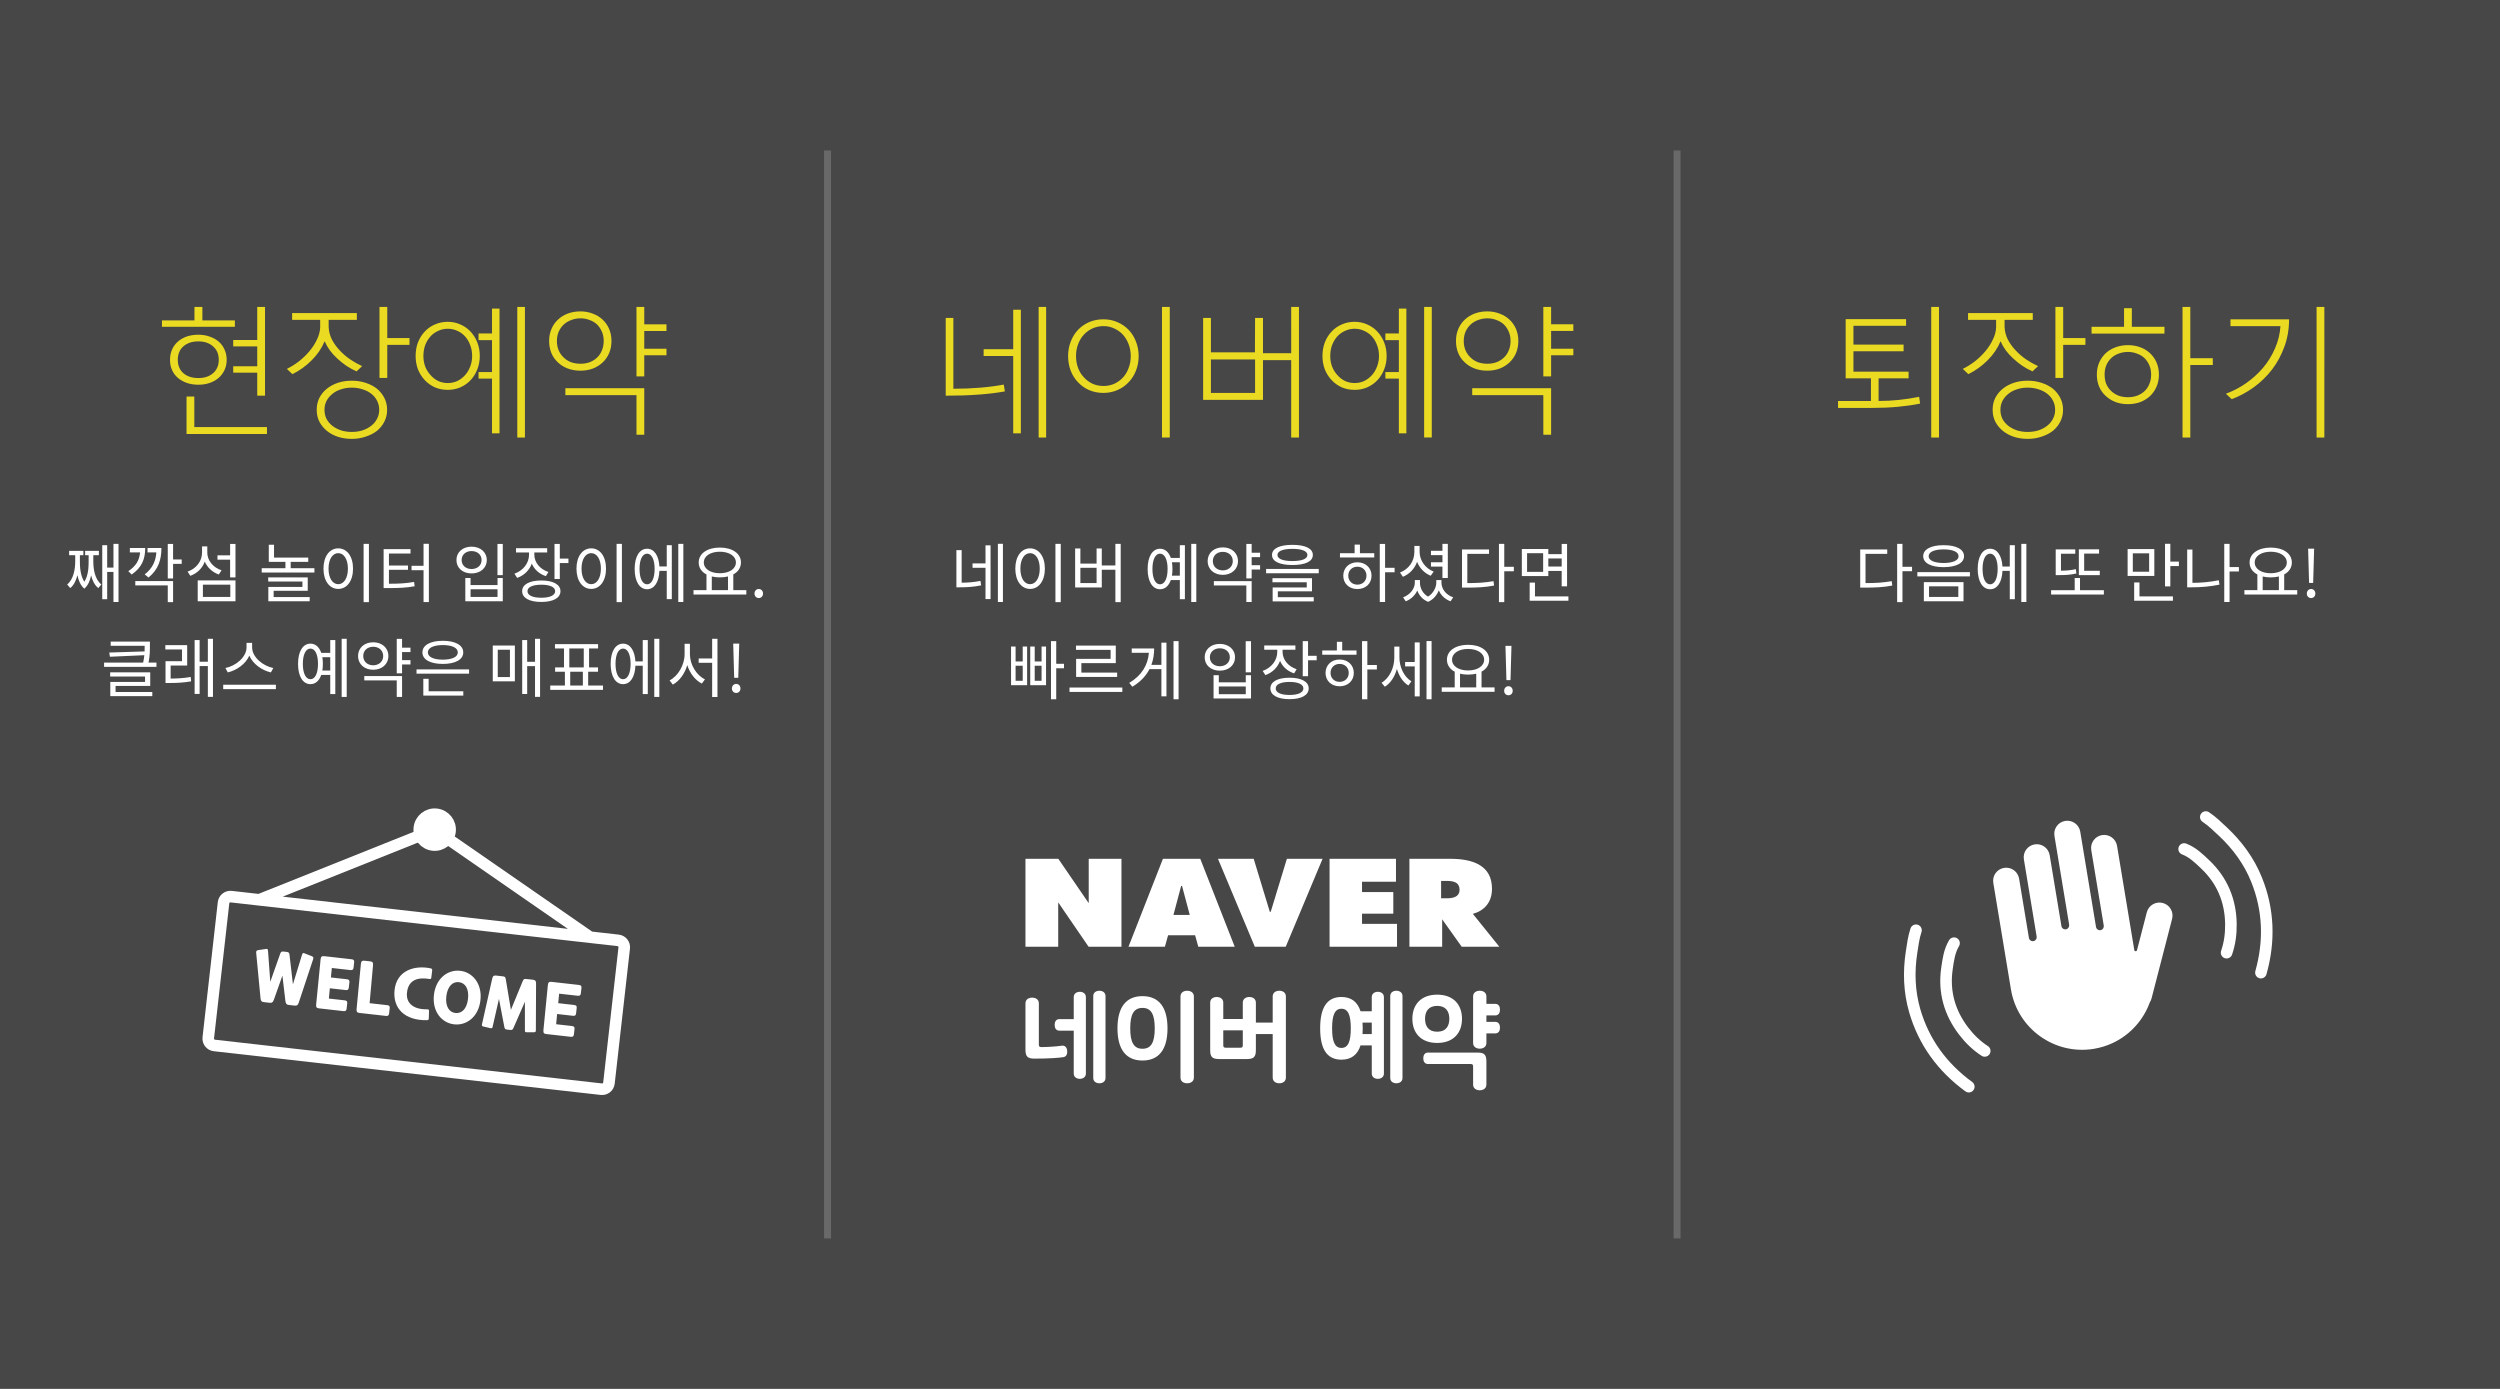 <svg xmlns="http://www.w3.org/2000/svg" width="1080" height="600" fill="none" viewBox="0 0 1080 600">
    <rect x="0" y="0" width="1080" height="600" fill="#333333" stroke="none"/>
    <path fill="#fff" fill-opacity=".1" d="M0 0H1080V600H0z"/>
    <path stroke="#696969" stroke-width="3" d="M724.5 65L724.5 535M357.5 65L357.5 535"/>
    <path fill="#fff" d="M805.905 239.268h9.38v-1.904h-11.676v16.492h1.988c4.732 0 8.036-.168 11.872-.896l-.252-1.904c-3.64.644-6.86.84-11.312.84v-12.628zm20.104 5.6h-4.144v-9.912h-2.296v25.172h2.296v-13.356h4.144v-1.904zm13.633-9.352c-5.432 0-8.82 1.764-8.82 4.76 0 2.968 3.388 4.732 8.82 4.732s8.82-1.764 8.82-4.732c0-2.996-3.388-4.76-8.82-4.76zm0 1.82c3.976 0 6.468 1.092 6.468 2.94 0 1.848-2.492 2.94-6.468 2.94s-6.468-1.092-6.468-2.94c0-1.848 2.492-2.94 6.468-2.94zm-8.54 14.14v8.26h17.136v-8.26h-17.136zm14.896 1.82v4.592h-12.656v-4.592h12.656zm-17.696-6.132v1.848h22.708v-1.848h-22.708zm31.442 5.264c-2.016 0-3.276-2.548-3.276-6.664 0-4.032 1.26-6.58 3.276-6.58 1.96 0 3.248 2.548 3.248 6.58 0 4.116-1.288 6.664-3.248 6.664zm8.484-7.7h-3.164c-.28-4.732-2.296-7.672-5.32-7.672-3.276 0-5.376 3.36-5.376 8.708 0 5.432 2.1 8.792 5.376 8.792 3.08 0 5.124-3.024 5.32-7.952h3.164v12.236h2.184v-23.324h-2.184v9.212zm4.984-9.772v25.116h2.184v-25.116h-2.184zm33.896 11.62h-6.748v-7.42h6.44v-1.848h-8.736v11.144h9.044v-1.876zm-10.332-.7c-2.268.504-4.34.644-6.44.672v-7.336h6.188v-1.876h-8.456v11.116h1.372c2.548 0 4.816-.084 7.56-.7l-.224-1.876zm1.792 9.1v-5.292h-2.296v5.292H886.08v1.876h22.792v-1.876h-10.304zm29.863-7.98h-7.056v-7.952h7.056v7.952zm2.24-9.8h-11.536v11.62h11.536v-11.62zm-6.412 14.42h-2.296v7.896h16.744v-1.876h-14.448v-6.02zm13.328-9.016v-7.672h-2.296v18.396h2.296v-8.792h3.696V242.6h-3.696zm9.546-5.208h-2.268v16.324h1.988c3.836 0 7.672-.28 11.956-1.148l-.28-1.904c-4.06.812-7.784 1.12-11.396 1.12v-14.392zm20.076 7.588h-4.032v-10.024h-2.296v25.116h2.296v-13.188h4.032v-1.904zm10.274 4.06c1.036.252 2.24.392 3.472.392 1.26 0 2.464-.14 3.528-.392v5.908h-7v-5.908zm3.472-10.696c4.032 0 6.944 1.848 6.944 4.648s-2.912 4.648-6.944 4.648-6.916-1.848-6.916-4.648 2.884-4.648 6.916-4.648zm5.824 16.604v-6.804c2.072-1.092 3.304-2.884 3.304-5.152 0-3.92-3.78-6.44-9.128-6.44-5.32 0-9.128 2.52-9.128 6.44 0 2.268 1.26 4.088 3.36 5.18v6.776h-5.6v1.904h22.82v-1.904h-5.628zm10.75-3.136h1.764l.336-11.872.084-2.912h-2.604l.084 2.912.336 11.872zm.868 6.552c1.036 0 1.843-.784 1.843-1.932 0-1.176-.807-1.988-1.843-1.988-1.008 0-1.848.812-1.848 1.988 0 1.148.84 1.932 1.848 1.932z"/>
    <path fill="#EADA22" d="M794.027 176.22v-3h14.22v-9.78h-10.92v-25.56h26.1v2.88h-22.74v8.1h21.66v2.88h-21.66v8.82h23.82v2.88h-12.96v9.78c5.8 0 11.64-.6 17.52-1.8l.42 2.94c-3 .6-6.22 1.06-9.66 1.38-3.4.32-7.1.48-11.1.48h-14.7zm43.62 12.78h-3.36v-56.4h3.36V189zm53.591-11.94c0 1.84-.4 3.54-1.2 5.1-.76 1.52-1.82 2.84-3.18 3.96-1.4 1.08-3.04 1.92-4.92 2.52-1.84.64-3.84.96-6 .96-2.12 0-4.1-.3-5.94-.9-1.84-.6-3.44-1.46-4.8-2.58-1.36-1.12-2.44-2.44-3.24-3.96-.76-1.52-1.14-3.22-1.14-5.1 0-1.92.38-3.64 1.14-5.16.8-1.56 1.9-2.9 3.3-4.02 1.36-1.08 2.94-1.92 4.74-2.52 1.84-.6 3.82-.9 5.94-.9 2.12 0 4.1.3 5.94.9 1.88.6 3.52 1.44 4.92 2.52 1.36 1.12 2.44 2.46 3.24 4.02.8 1.56 1.2 3.28 1.2 5.16zm-3.42 0c0-1.44-.3-2.74-.9-3.9-.6-1.2-1.44-2.22-2.52-3.06-1.08-.84-2.34-1.48-3.78-1.92-1.44-.48-3-.72-4.68-.72-1.64 0-3.18.24-4.62.72-1.4.44-2.62 1.08-3.66 1.92-1.08.84-1.94 1.86-2.58 3.06-.6 1.16-.9 2.46-.9 3.9s.3 2.76.9 3.96c.64 1.16 1.5 2.16 2.58 3 1.08.8 2.32 1.44 3.72 1.92 1.44.44 2.96.66 4.56.66 1.64 0 3.18-.22 4.62-.66 1.44-.48 2.7-1.14 3.78-1.98 1.08-.84 1.92-1.84 2.52-3 .64-1.16.96-2.46.96-3.9zm3.48-28.08v14.28h-3.36V132.6h3.36v13.44h9.6v2.94h-9.6zm-28.98-10.8h-12.12v-2.94h27.96v2.94h-12.18v3.06c.08 1.88.54 3.68 1.38 5.4.88 1.68 2 3.24 3.36 4.68 1.32 1.44 2.82 2.74 4.5 3.9 1.72 1.16 3.46 2.14 5.22 2.94-.4.36-.8.74-1.2 1.14-.4.36-.8.74-1.2 1.14-1.52-.68-2.98-1.48-4.38-2.4-1.4-.96-2.7-2-3.9-3.12-1.2-1.08-2.28-2.26-3.24-3.54-.92-1.28-1.68-2.6-2.28-3.96-1.24 3-3.1 5.74-5.58 8.22-2.48 2.48-5.26 4.48-8.34 6-.4-.4-.8-.78-1.2-1.14-.4-.4-.8-.78-1.2-1.14 1.8-.88 3.56-1.98 5.28-3.3 1.72-1.36 3.26-2.86 4.62-4.5 1.32-1.6 2.38-3.28 3.18-5.04.84-1.76 1.28-3.48 1.32-5.16v-3.18zm41.232 5.94v-2.94h14.04v-8.04h3.36v8.04h14.1v2.94h-31.5zm29.1 17.7c0 1.92-.34 3.66-1.02 5.22-.68 1.56-1.6 2.9-2.76 4.02-1.2 1.12-2.62 2-4.26 2.64-1.64.6-3.42.9-5.34.9s-3.7-.3-5.34-.9c-1.64-.64-3.06-1.52-4.26-2.64-1.2-1.08-2.14-2.4-2.82-3.96-.68-1.6-1.02-3.36-1.02-5.28 0-1.92.34-3.66 1.02-5.22.72-1.6 1.68-2.96 2.88-4.08 1.2-1.08 2.62-1.92 4.26-2.52 1.64-.6 3.4-.9 5.28-.9 1.88 0 3.64.3 5.28.9 1.64.6 3.06 1.46 4.26 2.58 1.2 1.12 2.14 2.46 2.82 4.02.68 1.56 1.02 3.3 1.02 5.22zm-3.36 0c0-1.48-.26-2.82-.78-4.02-.52-1.2-1.22-2.24-2.1-3.12-.92-.84-2-1.48-3.24-1.92-1.2-.48-2.5-.72-3.9-.72-1.44 0-2.78.24-4.02.72-1.24.44-2.3 1.08-3.18 1.92-.92.88-1.64 1.92-2.16 3.12-.48 1.2-.72 2.54-.72 4.02 0 1.52.24 2.88.72 4.08.52 1.2 1.24 2.22 2.16 3.06.88.84 1.94 1.5 3.18 1.98 1.24.44 2.58.66 4.02.66 1.44 0 2.76-.22 3.96-.66 1.24-.48 2.32-1.14 3.24-1.98.88-.84 1.56-1.86 2.04-3.06.52-1.2.78-2.56.78-4.08zm16.92-4.14V189h-3.36v-56.4h3.36v22.14h9.72v2.94h-9.72zm15.372 12.42c3.04-1.12 5.92-2.62 8.64-4.5 2.76-1.92 5.22-4.14 7.38-6.66 2.12-2.52 3.84-5.3 5.16-8.34 1.36-3.04 2.16-6.28 2.4-9.72h-21.6v-2.94h25.32c0 4.24-.68 8.2-2.04 11.88-1.32 3.64-3.1 6.92-5.34 9.84-2.28 2.96-4.92 5.52-7.92 7.68s-6.16 3.86-9.48 5.1l-2.52-2.34zm42.538 18.9h-3.36v-56.4h3.36V189z"/>
    <path fill="#fff" d="M415.433 237.644h-2.268v16.072h1.596c3.024 0 5.824-.168 9.1-.84l-.308-1.932c-2.912.588-5.432.756-8.12.784v-14.084zm10.304 5.74h-5.6v1.904h5.6v13.524h2.184v-23.24h-2.184v7.812zm5.348-8.456v25.144h2.184v-25.144h-2.184zm24.862.028v25.172h2.296v-25.172h-2.296zm-10.948 1.932c-3.724 0-6.384 3.416-6.384 8.764 0 5.348 2.66 8.764 6.384 8.764s6.384-3.416 6.384-8.764c0-5.348-2.66-8.764-6.384-8.764zm0 2.072c2.436 0 4.172 2.632 4.172 6.692 0 4.088-1.736 6.72-4.172 6.72-2.464 0-4.2-2.632-4.2-6.72 0-4.06 1.736-6.692 4.2-6.692zm28.726 12.936h-7v-6.608h7v6.608zm8.12-16.94v9.324h-5.88v-7.336h-2.24v6.524h-7v-6.524h-2.268v16.828h11.508v-7.644h5.88v14h2.296v-25.172h-2.296zm24.431 13.72c.14-.896.224-1.82.224-2.884 0-1.064-.084-1.988-.224-2.884h3.416v5.768h-3.416zm-5.152 3.752c-1.988 0-3.276-2.548-3.276-6.636 0-4.06 1.288-6.608 3.276-6.608 2.016 0 3.276 2.548 3.276 6.608 0 4.088-1.26 6.636-3.276 6.636zm8.568-11.396H505.8c-.868-2.52-2.492-3.976-4.676-3.976-3.248 0-5.348 3.36-5.348 8.736 0 5.404 2.1 8.764 5.348 8.764 2.184 0 3.78-1.456 4.676-3.976h3.892v8.26h2.184v-23.324h-2.184v5.516zm4.928-6.076v25.116h2.184v-25.116h-2.184zm9.322 7.448c0-2.38 1.792-4.004 4.312-4.004 2.492 0 4.312 1.624 4.312 4.004 0 2.352-1.82 4.004-4.312 4.004-2.52 0-4.312-1.652-4.312-4.004zm10.864 0c0-3.528-2.772-5.936-6.552-5.936-3.808 0-6.552 2.408-6.552 5.936 0 3.5 2.744 5.936 6.552 5.936 3.78 0 6.552-2.436 6.552-5.936zm-10.416 10.528h14.028v7.14h2.296v-9.016H524.39v1.876zm19.964-12.236v-1.904h-3.64v-3.808h-2.296v14.896h2.296v-3.836h3.64v-1.876h-3.64v-3.472h3.64zm13.97-3.584c4.116 0 6.468.952 6.468 2.632 0 1.68-2.352 2.632-6.468 2.632s-6.468-.952-6.468-2.632c0-1.68 2.352-2.632 6.468-2.632zm0 6.972c5.516 0 8.82-1.512 8.82-4.34s-3.304-4.368-8.82-4.368-8.82 1.54-8.82 4.368c0 2.828 3.304 4.34 8.82 4.34zm-6.3 11.368h14.756v-5.656H549.7v1.736h14.812v2.24h-14.728v6.02h17.752V258h-15.512v-2.548zm-5.068-9.66v1.848h22.736v-1.848h-22.736zm39.412 6.776c-2.268 0-3.92-1.624-3.92-3.864 0-2.268 1.652-3.892 3.92-3.892 2.296 0 3.948 1.624 3.948 3.892 0 2.24-1.652 3.864-3.948 3.864zm0-9.66c-3.528 0-6.076 2.408-6.076 5.796 0 3.416 2.548 5.768 6.076 5.768 3.584 0 6.132-2.352 6.132-5.768 0-3.388-2.548-5.796-6.132-5.796zm1.12-7.644h-2.296v3.724h-6.328v1.848h14.812v-1.848h-6.188v-3.724zm14.98 10.024h-4.116v-10.304h-2.296v25.088h2.296V247.22h4.116v-1.932zm20.661 4.396h2.324v-14.728h-2.324v2.996h-4.956v1.876h4.956v3.08h-4.956v1.876h4.956v4.9zm-3.78-2.744c-3.612-1.4-6.076-4.844-6.076-8.484v-2.604h-2.268v2.604c0 3.976-2.408 7.42-6.216 8.876l1.26 1.848c2.884-1.204 5.068-3.5 6.132-6.468 1.092 2.744 3.192 4.928 5.88 6.02l1.288-1.792zm3.36 3.64h-2.24v1.148c0 1.96-1.176 4.508-3.556 6.02-2.352-1.372-3.5-3.78-3.5-6.02v-1.148h-2.212v1.148c0 2.436-1.876 5.152-5.068 6.328l1.148 1.708c2.352-.924 4.088-2.66 4.984-4.676.756 2.1 2.268 3.948 4.676 4.9 2.324-1.008 3.836-2.94 4.62-4.984.84 2.128 2.632 3.836 5.068 4.76l1.148-1.708c-3.22-1.092-5.068-3.724-5.068-6.328v-1.148zm11.17-11.312h9.38v-1.904h-11.676v16.492h1.988c4.732 0 8.036-.168 11.872-.896l-.252-1.904c-3.64.644-6.86.84-11.312.84v-12.628zm20.104 5.6h-4.144v-9.912h-2.296v25.172h2.296v-13.356h4.144v-1.904zm12.654 2.184h-6.944v-8.064h6.944v8.064zm8.008-5.796v3.5h-5.768v-3.5h5.768zm-5.768 5.376h5.768v6.664h2.324v-18.312h-2.324v4.396h-5.768v-2.212h-11.452v11.704h11.452v-2.24zm-5.768 11.004v-5.964h-2.296v7.84h16.744v-1.876h-14.448zM441.812 294.12h-3.079v-6.524h3.079v6.524zm0-8.372h-3.079v-6.44h-1.96v16.688h6.944v-16.688h-1.905v6.44zm8.149 8.372h-2.968v-6.524h2.968v6.524zm0-8.372h-2.968v-6.44h-1.932v16.688h6.832v-16.688h-1.932v6.44zm9.688 1.008h-3.36v-9.8h-2.268v25.116h2.268v-13.384h3.36v-1.932zm20.129-2.128h-14.896v7.812h17.724v-1.876H467.15v-4.088h14.868v-7.588h-17.192v1.848h14.952v3.892zm-17.752 12.376v1.904h22.82v-1.904h-22.82zm39.702-9.772h-4.34c.84-2.24 1.204-4.62 1.204-7.084h-9.688v1.876h7.42c-.42 5.264-3.108 9.772-8.484 12.992l1.344 1.652c3.472-2.072 5.88-4.676 7.392-7.588h5.152v11.732h2.184v-23.184h-2.184v9.604zm5.236-10.276v25.116h2.184v-25.116h-2.184zm31.18.028v13.468h2.296v-13.468h-2.296zm-13.888 14.7v10.052h16.184v-10.052h-2.268v3.08h-11.648v-3.08h-2.268zm2.268 4.872h11.648v3.332h-11.648v-3.332zm.42-18.396c-3.78 0-6.524 2.352-6.524 5.768 0 3.472 2.744 5.796 6.524 5.796 3.808 0 6.58-2.324 6.58-5.796 0-3.416-2.772-5.768-6.58-5.768zm0 1.904c2.548 0 4.34 1.596 4.34 3.864 0 2.296-1.792 3.892-4.34 3.892-2.492 0-4.284-1.596-4.284-3.892 0-2.268 1.792-3.864 4.284-3.864zm33.205 9.044c-3.696-1.232-6.076-4.172-6.076-7.448v-.98h5.544v-1.848h-13.468v1.848h5.628v.98c0 3.612-2.52 6.86-6.3 8.176l1.176 1.82c2.996-1.064 5.264-3.304 6.328-6.16 1.064 2.492 3.22 4.48 6.076 5.404l1.092-1.792zm-3.052 11.116c-3.752 0-5.992-1.036-5.992-2.828 0-1.764 2.24-2.8 5.992-2.8 3.696 0 5.964 1.036 5.964 2.8 0 1.792-2.268 2.828-5.964 2.828zm0-7.448c-5.152 0-8.288 1.708-8.288 4.62 0 2.94 3.136 4.648 8.288 4.648 5.096 0 8.26-1.708 8.26-4.648 0-2.912-3.164-4.62-8.26-4.62zm7.98-9.464v-6.328h-2.296v15.148h2.296v-6.888h3.724v-1.932h-3.724zm13.634 11.256c-2.268 0-3.92-1.624-3.92-3.864 0-2.268 1.652-3.892 3.92-3.892 2.296 0 3.948 1.624 3.948 3.892 0 2.24-1.652 3.864-3.948 3.864zm0-9.66c-3.528 0-6.076 2.408-6.076 5.796 0 3.416 2.548 5.768 6.076 5.768 3.584 0 6.132-2.352 6.132-5.768 0-3.388-2.548-5.796-6.132-5.796zm1.12-7.644h-2.296v3.724h-6.328v1.848h14.812v-1.848h-6.188v-3.724zm14.98 10.024h-4.116v-10.304h-2.296v25.088h2.296V289.22h4.116v-1.932zm9.742-7.952h-2.212v4.788c0 4.312-2.072 8.82-5.516 10.836l1.428 1.708c2.492-1.54 4.312-4.368 5.208-7.7.896 3.052 2.576 5.712 4.956 7.168l1.316-1.792c-3.304-2.016-5.18-6.272-5.18-10.304v-4.704zm6.608 6.636h-4.144v1.904h4.144v12.964h2.156v-23.324h-2.156v8.456zm5.096-9.016v25.116h2.184v-25.116h-2.184zm14.474 14.084c1.036.252 2.24.392 3.472.392 1.26 0 2.464-.14 3.528-.392v5.908h-7v-5.908zm3.472-10.696c4.032 0 6.944 1.848 6.944 4.648s-2.912 4.648-6.944 4.648-6.916-1.848-6.916-4.648 2.884-4.648 6.916-4.648zm5.824 16.604v-6.804c2.072-1.092 3.304-2.884 3.304-5.152 0-3.92-3.78-6.44-9.128-6.44-5.32 0-9.128 2.52-9.128 6.44 0 2.268 1.26 4.088 3.36 5.18v6.776h-5.6v1.904h22.82v-1.904h-5.628zm10.75-3.136h1.764l.336-11.872.084-2.912h-2.604l.084 2.912.336 11.872zm.868 6.552c1.036 0 1.848-.784 1.848-1.932 0-1.176-.812-1.988-1.848-1.988-1.008 0-1.848.812-1.848 1.988 0 1.148.84 1.932 1.848 1.932z"/>
    <path fill="#EADA22" d="M424.931 153.78v-2.94h12.78V133.8h3.3v53.4h-3.3v-33.42h-12.78zm27 35.22h-3.24v-56.4h3.24V189zm-40.08-21.06c8.08 0 15.34-.6 21.78-1.8.08.48.16.98.24 1.5l.24 1.44c-3.24.6-6.98 1.06-11.22 1.38-4.24.32-9.02.48-14.34.48v-33.6h3.3v30.6zM505.342 189h-3.36v-56.4h3.36V189zm-13.44-35.16c0 2.28-.4 4.4-1.2 6.36-.76 1.92-1.82 3.58-3.18 4.98-1.36 1.44-2.98 2.56-4.86 3.36-1.84.8-3.84 1.2-6 1.2-2.2 0-4.24-.4-6.12-1.2-1.84-.8-3.44-1.92-4.8-3.36-1.36-1.4-2.42-3.06-3.18-4.98-.76-1.96-1.14-4.08-1.14-6.36 0-2.28.38-4.38 1.14-6.3.76-1.96 1.82-3.66 3.18-5.1 1.36-1.4 2.96-2.5 4.8-3.3 1.88-.8 3.92-1.2 6.12-1.2 2.16 0 4.16.4 6 1.2 1.88.8 3.5 1.9 4.86 3.3 1.36 1.4 2.42 3.08 3.18 5.04.8 1.96 1.2 4.08 1.2 6.36zm-3.42 0c0-1.84-.3-3.54-.9-5.1-.6-1.6-1.42-2.98-2.46-4.14-1.08-1.16-2.34-2.06-3.78-2.7-1.4-.68-2.94-1.02-4.62-1.02-1.68 0-3.24.32-4.68.96-1.44.64-2.7 1.54-3.78 2.7-1.08 1.16-1.92 2.54-2.52 4.14-.6 1.56-.9 3.28-.9 5.16 0 1.84.3 3.56.9 5.16.6 1.56 1.44 2.9 2.52 4.02 1.04 1.16 2.28 2.08 3.72 2.76 1.44.64 3.02.96 4.74.96 1.68 0 3.24-.32 4.68-.96 1.44-.68 2.7-1.6 3.78-2.76 1.04-1.16 1.84-2.52 2.4-4.08.6-1.56.9-3.26.9-5.1zm53.652-1.62l.06-14.88h3.42v15.24h12.18V132.6h3.36V189h-3.36v-33.42h-12.18v17.16h-25.86v-35.4h3.36v14.88h19.02zm.06 3.06h-19.08v14.46h19.08v-14.46zm56.832-1.5c0 2.08-.36 4.02-1.08 5.82-.68 1.76-1.64 3.3-2.88 4.62-1.24 1.32-2.72 2.36-4.44 3.12-1.68.72-3.5 1.08-5.46 1.08s-3.8-.36-5.52-1.08c-1.68-.76-3.14-1.8-4.38-3.12-1.24-1.32-2.22-2.86-2.94-4.62-.68-1.8-1.02-3.74-1.02-5.82 0-2.12.34-4.08 1.02-5.88.72-1.8 1.7-3.36 2.94-4.68 1.24-1.32 2.7-2.34 4.38-3.06 1.72-.76 3.56-1.14 5.52-1.14 1.96 0 3.78.38 5.46 1.14 1.68.72 3.14 1.74 4.38 3.06 1.24 1.32 2.22 2.88 2.94 4.68.72 1.8 1.08 3.76 1.08 5.88zm-3.3 0c0-1.68-.28-3.24-.84-4.68-.52-1.44-1.26-2.7-2.22-3.78-.96-1.04-2.08-1.84-3.36-2.4-1.28-.6-2.64-.9-4.08-.9-1.48 0-2.86.3-4.14.9-1.28.56-2.4 1.36-3.36 2.4-.96 1.08-1.72 2.34-2.28 3.78-.52 1.44-.78 3-.78 4.68 0 1.6.26 3.12.78 4.56.56 1.4 1.32 2.62 2.28 3.66.92 1.08 2.02 1.94 3.3 2.58 1.28.6 2.68.9 4.2.9 1.48 0 2.86-.3 4.14-.9 1.28-.64 2.4-1.5 3.36-2.58.92-1.04 1.64-2.26 2.16-3.66.56-1.44.84-2.96.84-4.56zm2.76 6.96h5.82v-13.8h-5.82v-2.88h5.82v-10.74h3.24v53.88h-3.24v-23.64h-5.82v-2.82zm20.04 28.26h-3.3v-56.4h3.3V189zm37.392-41.7c0 1.92-.34 3.68-1.02 5.28-.68 1.56-1.62 2.9-2.82 4.02-1.2 1.12-2.62 2-4.26 2.64-1.64.6-3.42.9-5.34.9s-3.7-.3-5.34-.9c-1.64-.6-3.06-1.46-4.26-2.58-1.24-1.12-2.2-2.46-2.88-4.02-.68-1.6-1.02-3.38-1.02-5.34 0-1.92.34-3.66 1.02-5.22.68-1.6 1.64-2.96 2.88-4.08 1.2-1.12 2.62-1.98 4.26-2.58 1.64-.6 3.42-.9 5.34-.9s3.7.32 5.34.96c1.64.6 3.06 1.46 4.26 2.58 1.2 1.12 2.14 2.46 2.82 4.02.68 1.56 1.02 3.3 1.02 5.22zm-3.36 0c0-1.48-.26-2.82-.78-4.02-.52-1.2-1.22-2.24-2.1-3.12-.92-.84-2-1.48-3.24-1.92-1.2-.48-2.5-.72-3.9-.72s-2.72.24-3.96.72c-1.24.44-2.32 1.08-3.24 1.92-.92.84-1.66 1.88-2.22 3.12-.52 1.2-.78 2.54-.78 4.02 0 1.52.26 2.88.78 4.08.52 1.2 1.24 2.22 2.16 3.06.88.88 1.94 1.56 3.18 2.04 1.28.44 2.64.66 4.08.66s2.76-.22 3.96-.66c1.24-.48 2.32-1.16 3.24-2.04.88-.84 1.56-1.86 2.04-3.06.52-1.24.78-2.6.78-4.08zm14.16 40.5v-17.1h-30.72v-3h34.08v20.1h-3.36zm3.36-34.32v9.12h-3.36v-30h3.36v7.5h9.6v2.88h-9.6v7.68h9.6v2.82h-9.6z"/>
    <path fill="#fff" d="M470.326 371v19.172L457.198 371H443v38h14.147v-19.172L470.276 409h14.197v-38h-14.147zM636.27 394.79c5.026-1.4 8.27-5.025 8.27-10.852 0-9.783-7.773-12.938-18.002-12.938h-17.67v38h14.146v-11.869L631.462 409h16.258l-11.45-14.21zm-6.946-7.748c-.827.662-2.417 1.005-3.727 1.005h-3.041v-7.48h2.977c1.425 0 3.053.343 3.842 1.018.789.687 1.158 1.615 1.158 2.786 0 1.119-.382 2.01-1.209 2.671zM574.376 371h28.688v9.898h-14.668v4.478h13.51v9.337h-13.51v4.389h15.113V409h-29.133v-38zM518.517 371h-16.131l-14.885 38h15.737l1.374-4.961h11.679l1.374 4.961h15.737l-14.885-38zm-11.589 24.26l3.333-12.531h.381l3.334 12.531h-7.048zM555.931 371l-6.984 22.912h-.382L541.594 371h-15.432l15.915 38h13.358l15.915-38h-15.419zM446.812 457.322c6.324 0 10.675-.32 12.604-.64 1.3-.229 1.749-1.418 1.614-2.791-.134-1.372-.942-2.332-2.287-2.15-2.871.412-6.638.595-8.926.595-.762 0-1.031-.274-1.031-1.052v-17.84c0-1.693-1.391-2.471-2.915-2.471-1.481 0-2.871.778-2.871 2.471v20.082c0 2.881.942 3.796 3.812 3.796zm25.476 8.372c0 1.555 1.301 2.287 2.646 2.287 1.346 0 2.647-.732 2.647-2.287v-35.407c0-1.555-1.301-2.287-2.647-2.287-1.345 0-2.646.732-2.646 2.287v35.407zm-8.432-1.922c0 1.556 1.301 2.288 2.646 2.288 1.301 0 2.602-.732 2.602-2.288v-33.027c0-1.556-1.301-2.288-2.602-2.288-1.345 0-2.646.732-2.646 2.288v9.515h-6.234c-1.391 0-2.019 1.143-2.019 2.516 0 1.326.628 2.47 2.019 2.47h6.234v18.526zM482.746 444.239c0 9.012 3.633 13.907 10.809 13.907 7.176 0 10.809-4.895 10.809-13.907 0-9.011-3.633-13.906-10.809-13.906-7.176 0-10.809 4.895-10.809 13.906zm16.101 0c0 5.764-1.39 8.829-5.292 8.829s-5.293-3.065-5.293-8.829c0-5.763 1.391-8.828 5.293-8.828s5.292 3.065 5.292 8.828zm16.909-13.769c0-1.692-1.39-2.47-2.915-2.47-1.48 0-2.871.778-2.871 2.47v35.041c0 1.692 1.391 2.47 2.871 2.47 1.525 0 2.915-.778 2.915-2.47V430.47zM549.806 465.511c0 1.692 1.39 2.47 2.87 2.47 1.436 0 2.826-.778 2.826-2.47V430.47c0-1.692-1.39-2.47-2.826-2.47-1.48 0-2.87.778-2.87 2.47v11.299h-7.266v-8.646c0-1.646-1.391-2.424-2.826-2.424s-2.826.778-2.826 2.424v7.091h-8.432v-7.091c0-1.646-1.39-2.424-2.825-2.424-1.436 0-2.826.778-2.826 2.424v20.586c0 2.881.942 3.796 3.812 3.796h12.11c2.871 0 3.813-.915 3.813-3.796v-6.999h7.266v18.801zm-20.318-12.9c-.763 0-1.032-.275-1.032-1.052v-6.45h8.432v6.45c0 .777-.269 1.052-1.031 1.052h-6.369zM579.505 457.78c4.216 0 6.952-2.104 8.252-6.176h4.844v12.168c0 1.556 1.301 2.288 2.646 2.288 1.301 0 2.602-.732 2.602-2.288v-33.027c0-1.556-1.301-2.288-2.602-2.288-1.345 0-2.646.732-2.646 2.288v6.129h-4.844c-1.3-4.071-4.036-6.175-8.252-6.175-6.325 0-9.195 4.666-9.195 13.54 0 8.875 2.87 13.541 9.195 13.541zm21.08 7.914c0 1.555 1.3 2.287 2.646 2.287 1.346 0 2.646-.732 2.646-2.287v-35.407c0-1.555-1.3-2.287-2.646-2.287-1.346 0-2.646.732-2.646 2.287v35.407zm-21.08-29.917c2.915 0 4.036 2.836 4.036 8.462 0 5.627-1.121 8.463-4.036 8.463-2.916 0-4.037-2.836-4.037-8.463 0-5.626 1.121-8.462 4.037-8.462zm9.194 8.462c0-.869-.045-1.692-.09-2.47h3.992v4.941h-3.992c.045-.778.09-1.601.09-2.471zM610.145 440.122c0 6.039 3.633 10.43 10.72 10.43 7.086 0 10.719-4.391 10.719-10.43 0-6.038-3.633-10.429-10.719-10.429-7.087 0-10.72 4.391-10.72 10.429zm15.967 0c0 3.111-1.435 5.581-5.247 5.581-3.813 0-5.248-2.47-5.248-5.581 0-3.11 1.435-5.581 5.248-5.581 3.812 0 5.247 2.471 5.247 5.581zm16.012-9.652c0-1.692-1.39-2.47-2.87-2.47-1.48 0-2.871.778-2.871 2.47v20.082c0 1.693 1.391 2.47 2.871 2.47s2.87-.777 2.87-2.47v-4.117h3.858c1.39 0 2.018-1.144 2.018-2.47 0-1.372-.628-2.516-2.018-2.516h-3.858v-2.79h3.858c1.39 0 2.018-1.144 2.018-2.471 0-1.372-.628-2.516-2.018-2.516h-3.858v-3.202zm-5.741 38.06c0 1.692 1.391 2.47 2.871 2.47s2.87-.778 2.87-2.47v-10.018c0-2.882-.941-3.797-3.812-3.797h-21.439c-1.39 0-2.018 1.144-2.018 2.47 0 1.327.628 2.47 2.018 2.47h18.479c.762 0 1.031.275 1.031 1.052v7.823z"/>
    <path stroke="#fff" stroke-linecap="round" stroke-miterlimit="10" stroke-width="5" d="M976.719 420.181c3.825-13.632 3.382-27.109-1.897-40.2-3.196-7.929-8.246-14.856-14.522-20.724-2.359-2.207-4.669-4.493-7.4-6.299M961.89 411.56c1.374-4.025 1.918-8.142 1.863-12.38-.128-10.05-3.746-18.733-10.981-25.64-2.707-2.584-5.499-5.345-9.227-6.773M850.52 469.442c-11.431-8.354-19.411-19.224-23.349-32.779-2.386-8.209-2.696-16.777-1.388-25.268.491-3.192.894-6.417 1.926-9.525M857.405 454.004c-3.569-2.315-6.54-5.216-9.115-8.582-6.11-7.981-8.631-17.043-7.21-26.945.531-3.704 1.021-7.6 3.069-11.027"/>
    <path fill="#fff" d="M934.298 390.08c-3.021-.784-6.099 1.025-6.878 4.038l-4.235 16.384c-.161.621-1.058.581-1.163-.053l-1.657-10.003-.626-3.78-5.174-31.247c-.506-3.073-3.412-5.157-6.49-4.655-3.077.502-5.158 3.4-4.65 6.473l4.51 27.241.886 5.351c.146.892-.398 1.78-1.278 1.984-.965.222-1.905-.418-2.064-1.378l-.925-5.575-.09-.549-4.582-27.676-1.218-7.352c-.508-3.073-3.415-5.155-6.493-4.653-3.077.502-5.158 3.4-4.65 6.473l.765 4.614 5.034 30.406.001.008.552 3.329c.147.892-.397 1.779-1.278 1.984-.965.222-1.905-.418-2.064-1.378l-.589-3.562-4.482-27.076c-.508-3.073-3.415-5.156-6.493-4.654-3.077.502-5.158 3.4-4.65 6.473l4.389 26.518 1.125 6.799c.146.892-.397 1.779-1.278 1.984-.965.222-1.905-.418-2.064-1.378l-1.163-7.023-3.074-18.57c-.508-3.073-3.415-5.156-6.493-4.654-3.077.502-5.158 3.4-4.65 6.473l3.285 19.848 2.512 15.181 1.826 11.026c2.804 16.936 18.825 28.419 35.785 25.651 11.545-1.885 20.547-9.891 24.234-20.152.318-.492.565-1.042.719-1.64l8.879-34.353c.784-3.019-1.033-6.095-4.051-6.877zM40.307 239.856h2.408v-1.876h-5.936v1.876h1.512v2.632c0 2.436-.112 6.188-1.876 8.82-1.792-2.8-1.904-6.72-1.904-8.82v-2.632h1.512v-1.876h-6.16v1.876h2.632v2.632c0 3.08-.588 7.644-3.472 9.996l1.316 1.568c1.624-1.288 2.548-3.36 3.108-5.572.448 2.268 1.344 4.452 2.968 5.824 1.624-1.372 2.492-3.5 2.94-5.74.56 2.212 1.484 4.2 3.108 5.488l1.316-1.568c-2.884-2.296-3.472-6.776-3.472-9.996v-2.632zm8.708-4.9v10.248h-2.716v-9.688h-2.128v23.324h2.128v-11.76h2.716v12.992h2.184v-25.116h-2.184zm15.146 14.532c4.228-3.444 5.572-7.616 5.572-12.74H63.74v1.876h3.808c-.28 3.864-1.68 6.916-5.04 9.52l1.652 1.344zm-8.064-12.74v1.876h4.424c-.336 3.584-1.876 5.964-5.096 8.12l1.456 1.456c4.228-2.94 5.852-6.44 5.852-11.452h-6.636zm2.352 16.156h14.028v7.224h2.296v-9.1H58.449v1.876zm20.048-11.228h-3.724v-6.692h-2.296v14.924h2.296v-6.328h3.724v-1.904zm17.218 4.704c-3.64-1.204-6.16-4.256-6.16-7.588v-2.744h-2.268v2.66c0 3.668-2.436 6.916-6.244 8.232l1.176 1.82c2.968-1.092 5.208-3.276 6.244-6.132 1.12 2.548 3.276 4.564 6.048 5.572l1.204-1.82zm-8.064 6.188h11.844v5.32H87.65v-5.32zm-2.24 7.168h16.324v-9.016H85.411v9.016zm14-24.752v4.928h-5.46v1.876h5.46v7.644h2.324v-14.448h-2.324zm18.803 20.244h14.728v-5.796h-17.08v1.792h14.784v2.324h-14.728v6.188h17.864v-1.792h-15.568v-2.716zm7.364-9.772v-2.716h7.588v-1.848h-14.784v-5.572h-2.268v7.42h7.196v2.716h-10.248v1.876h22.764v-1.876h-10.248zm31.498-10.5v25.172h2.296v-25.172h-2.296zm-10.948 1.932c-3.724 0-6.384 3.416-6.384 8.764 0 5.348 2.66 8.764 6.384 8.764s6.384-3.416 6.384-8.764c0-5.348-2.66-8.764-6.384-8.764zm0 2.072c2.436 0 4.172 2.632 4.172 6.692 0 4.088-1.736 6.72-4.172 6.72-2.464 0-4.2-2.632-4.2-6.72 0-4.06 1.736-6.692 4.2-6.692zm21.894 7.196h8.232v-1.848h-8.232v-5.18h9.324v-1.904h-11.62v16.828h1.932c4.788 0 7.84-.14 11.48-.784l-.252-1.876c-3.416.616-6.328.784-10.864.784v-6.02zm14.952-11.228v9.492h-5.18v1.904h5.18V260.1h2.296v-25.172h-2.296zm31.935.056v13.468h2.296v-13.468h-2.296zm-13.888 14.7v10.052h16.184v-10.052h-2.268v3.08h-11.648v-3.08h-2.268zm2.268 4.872h11.648v3.332h-11.648v-3.332zm.42-18.396c-3.78 0-6.524 2.352-6.524 5.768 0 3.472 2.744 5.796 6.524 5.796 3.808 0 6.58-2.324 6.58-5.796 0-3.416-2.772-5.768-6.58-5.768zm0 1.904c2.548 0 4.34 1.596 4.34 3.864 0 2.296-1.792 3.892-4.34 3.892-2.492 0-4.284-1.596-4.284-3.892 0-2.268 1.792-3.864 4.284-3.864zm33.206 9.044c-3.696-1.232-6.076-4.172-6.076-7.448v-.98h5.544v-1.848h-13.468v1.848h5.628v.98c0 3.612-2.52 6.86-6.3 8.176l1.176 1.82c2.996-1.064 5.264-3.304 6.328-6.16 1.064 2.492 3.22 4.48 6.076 5.404l1.092-1.792zm-3.052 11.116c-3.752 0-5.992-1.036-5.992-2.828 0-1.764 2.24-2.8 5.992-2.8 3.696 0 5.964 1.036 5.964 2.8 0 1.792-2.268 2.828-5.964 2.828zm0-7.448c-5.152 0-8.288 1.708-8.288 4.62 0 2.94 3.136 4.648 8.288 4.648 5.096 0 8.26-1.708 8.26-4.648 0-2.912-3.164-4.62-8.26-4.62zm7.98-9.464v-6.328h-2.296v15.148h2.296v-6.888h3.724v-1.932h-3.724zm24.526-6.356v25.172h2.296v-25.172h-2.296zm-10.948 1.932c-3.724 0-6.384 3.416-6.384 8.764 0 5.348 2.66 8.764 6.384 8.764s6.384-3.416 6.384-8.764c0-5.348-2.66-8.764-6.384-8.764zm0 2.072c2.436 0 4.172 2.632 4.172 6.692 0 4.088-1.736 6.72-4.172 6.72-2.464 0-4.2-2.632-4.2-6.72 0-4.06 1.736-6.692 4.2-6.692zm24.134 13.468c-2.016 0-3.276-2.548-3.276-6.664 0-4.032 1.26-6.58 3.276-6.58 1.96 0 3.248 2.548 3.248 6.58 0 4.116-1.288 6.664-3.248 6.664zm8.484-7.7h-3.164c-.28-4.732-2.296-7.672-5.32-7.672-3.276 0-5.376 3.36-5.376 8.708 0 5.432 2.1 8.792 5.376 8.792 3.08 0 5.124-3.024 5.32-7.952h3.164v12.236h2.184v-23.324h-2.184v9.212zm4.984-9.772v25.116h2.184v-25.116h-2.184zm14.474 14.084c1.036.252 2.24.392 3.472.392 1.26 0 2.464-.14 3.528-.392v5.908h-7v-5.908zm3.472-10.696c4.032 0 6.944 1.848 6.944 4.648s-2.912 4.648-6.944 4.648-6.916-1.848-6.916-4.648 2.884-4.648 6.916-4.648zm5.824 16.604v-6.804c2.072-1.092 3.304-2.884 3.304-5.152 0-3.92-3.78-6.44-9.128-6.44-5.32 0-9.128 2.52-9.128 6.44 0 2.268 1.26 4.088 3.36 5.18v6.776h-5.6v1.904h22.82v-1.904h-5.628zm11.001 3.416c1.008 0 1.848-.784 1.848-1.932 0-1.176-.84-1.988-1.848-1.988s-1.848.812-1.848 1.988c0 1.148.84 1.932 1.848 1.932zM49.92 296.312H64.9v-5.852H47.596v1.792H62.66v2.352H47.652v6.132h18.144v-1.792H49.92v-2.632zm14.252-10.08c.588-2.968.588-5.208.588-7.168v-1.904H47.82v1.82h14.672v.084c0 .728 0 1.512-.028 2.352l-15.26.476.28 1.82 14.868-.672c-.112.952-.252 2.016-.504 3.192H44.964v1.848h22.624v-1.848h-3.416zm9.546 1.288h7.14v-8.82h-9.436v1.876h7.196v5.068h-7.112v9.408h1.652c3.108 0 5.936-.112 9.408-.7l-.168-1.904c-3.192.56-5.824.672-8.68.7v-5.628zm16.072-11.564v9.912h-3.556v-9.352h-2.156v23.268h2.156v-12.04h3.556v13.3h2.212v-25.088H89.79zm28.277 12.628c-4.396-.84-9.156-4.648-9.156-8.932v-1.932h-2.408v1.932c0 4.284-4.732 8.064-9.127 8.932l1.035 1.904c3.78-.896 7.7-3.584 9.296-7.252 1.596 3.696 5.516 6.384 9.324 7.252l1.036-1.904zm-21.643 7.224v1.904h22.763v-1.904H96.424zm42.827-6.132c.14-.896.224-1.82.224-2.884 0-1.064-.084-1.988-.224-2.884h3.416v5.768h-3.416zm-5.152 3.752c-1.988 0-3.276-2.548-3.276-6.636 0-4.06 1.288-6.608 3.276-6.608 2.016 0 3.276 2.548 3.276 6.608 0 4.088-1.26 6.636-3.276 6.636zm8.568-11.396h-3.892c-.868-2.52-2.492-3.976-4.676-3.976-3.248 0-5.348 3.36-5.348 8.736 0 5.404 2.1 8.764 5.348 8.764 2.184 0 3.78-1.456 4.676-3.976h3.892v8.26h2.184v-23.324h-2.184v5.516zm4.928-6.076v25.116h2.184v-25.116h-2.184zm9.322 7.448c0-2.38 1.792-4.004 4.312-4.004 2.492 0 4.312 1.624 4.312 4.004 0 2.352-1.82 4.004-4.312 4.004-2.52 0-4.312-1.652-4.312-4.004zm10.864 0c0-3.528-2.772-5.936-6.552-5.936-3.808 0-6.552 2.408-6.552 5.936 0 3.5 2.744 5.936 6.552 5.936 3.78 0 6.552-2.436 6.552-5.936zm-10.416 10.528h14.028v7.14h2.296v-9.016h-16.324v1.876zm19.964-12.236v-1.904h-3.64v-3.808h-2.296v14.896h2.296v-3.836h3.64v-1.876h-3.64v-3.472h3.64zm13.97-3.024c3.948 0 6.468 1.176 6.468 3.164 0 1.988-2.52 3.136-6.468 3.136s-6.468-1.148-6.468-3.136c0-1.988 2.52-3.164 6.468-3.164zm0 8.148c5.376 0 8.82-1.848 8.82-4.984s-3.444-5.012-8.82-5.012-8.82 1.876-8.82 5.012c0 3.136 3.444 4.984 8.82 4.984zm-6.132 6.412h-2.296v7.28h17.276v-1.876h-14.98v-5.404zm-5.236-4.06v1.848h22.708v-1.848h-22.708zm35.099-8.484h5.264v11.816h-5.264v-11.816zm-2.156 13.636h9.548v-15.456h-9.548v15.456zm18.256-18.368v9.94h-3.388v-9.38h-2.156v23.296h2.156v-12.04h3.388v13.272h2.184v-25.088h-2.184zm15.202 14.224h5.46v5.964h-5.46v-5.964zm-.392-10.052h6.244v8.204h-6.244v-8.204zm8.148 16.016v-5.964h4.256v-1.848h-3.864v-8.204h3.892v-1.848h-18.62v1.848h3.892v8.204h-3.836v1.848h4.228v5.964h-6.328v1.876H260.5v-1.876h-6.412zm15.09-2.716c-2.016 0-3.276-2.548-3.276-6.664 0-4.032 1.26-6.58 3.276-6.58 1.96 0 3.248 2.548 3.248 6.58 0 4.116-1.288 6.664-3.248 6.664zm8.484-7.7h-3.164c-.28-4.732-2.296-7.672-5.32-7.672-3.276 0-5.376 3.36-5.376 8.708 0 5.432 2.1 8.792 5.376 8.792 3.08 0 5.124-3.024 5.32-7.952h3.164v12.236h2.184v-23.324h-2.184v9.212zm4.984-9.772v25.116h2.184v-25.116h-2.184zm15.398 2.156h-2.296v4.508c0 4.648-2.856 9.492-6.496 11.312l1.4 1.82c2.828-1.512 5.152-4.676 6.244-8.4 1.148 3.528 3.444 6.524 6.3 7.952l1.344-1.82c-3.64-1.736-6.496-6.3-6.496-10.864v-4.508zm9.604-2.156v8.512h-5.824v1.876h5.824V301.1h2.296v-25.144h-2.296zm9.517 16.856h1.764l.336-11.872.084-2.912h-2.604l.084 2.912.336 11.872zm.868 6.552c1.036 0 1.848-.784 1.848-1.932 0-1.176-.812-1.988-1.848-1.988-1.008 0-1.848.812-1.848 1.988 0 1.148.84 1.932 1.848 1.932z"/>
    <path fill="#EADA22" d="M97.927 155.46c0 1.56-.3 3-.9 4.32-.6 1.32-1.44 2.46-2.52 3.42s-2.38 1.7-3.9 2.22c-1.48.52-3.12.78-4.92.78-1.8 0-3.46-.26-4.98-.78-1.48-.52-2.76-1.24-3.84-2.16-1.08-.92-1.92-2.04-2.52-3.36-.6-1.32-.9-2.8-.9-4.44 0-1.6.28-3.06.84-4.38.6-1.36 1.44-2.52 2.52-3.48s2.36-1.7 3.84-2.22c1.52-.52 3.2-.78 5.04-.78 1.84 0 3.5.28 4.98.84 1.52.52 2.82 1.26 3.9 2.22 1.08.96 1.9 2.1 2.46 3.42.6 1.32.9 2.78.9 4.38zm-3.42 0c0-2.48-.82-4.42-2.46-5.82-1.6-1.44-3.72-2.16-6.36-2.16-2.68 0-4.84.72-6.48 2.16-1.6 1.4-2.4 3.34-2.4 5.82 0 2.4.8 4.32 2.4 5.76 1.64 1.4 3.8 2.1 6.48 2.1 2.64 0 4.76-.7 6.36-2.1 1.64-1.44 2.46-3.36 2.46-5.76zm6.24 2.76h10.38v-8.58h-10.38v-2.76h10.38V132.6h3.36v38.34h-3.36v-9.96h-10.38v-2.76zm14.58 29.28h-34.74v-16.2h3.36v13.2h31.38v3zm-45.36-46.32v-2.76h14.04v-5.82h3.42v5.82h14.04v2.76h-31.5zm97.271 35.88c0 1.84-.4 3.54-1.2 5.1-.76 1.52-1.82 2.84-3.18 3.96-1.4 1.08-3.04 1.92-4.92 2.52-1.84.64-3.84.96-6 .96-2.12 0-4.1-.3-5.94-.9-1.84-.6-3.44-1.46-4.8-2.58-1.36-1.12-2.44-2.44-3.24-3.96-.76-1.52-1.14-3.22-1.14-5.1 0-1.92.38-3.64 1.14-5.16.8-1.56 1.9-2.9 3.3-4.02 1.36-1.08 2.94-1.92 4.74-2.52 1.84-.6 3.82-.9 5.94-.9 2.12 0 4.1.3 5.94.9 1.88.6 3.52 1.44 4.92 2.52 1.36 1.12 2.44 2.46 3.24 4.02.8 1.56 1.2 3.28 1.2 5.16zm-3.42 0c0-1.44-.3-2.74-.9-3.9-.6-1.2-1.44-2.22-2.52-3.06-1.08-.84-2.34-1.48-3.78-1.92-1.44-.48-3-.72-4.68-.72-1.64 0-3.18.24-4.62.72-1.4.44-2.62 1.08-3.66 1.92-1.08.84-1.94 1.86-2.58 3.06-.6 1.16-.9 2.46-.9 3.9s.3 2.76.9 3.96c.64 1.16 1.5 2.16 2.58 3 1.08.8 2.32 1.44 3.72 1.92 1.44.44 2.96.66 4.56.66 1.64 0 3.18-.22 4.62-.66 1.44-.48 2.7-1.14 3.78-1.98 1.08-.84 1.92-1.84 2.52-3 .64-1.16.96-2.46.96-3.9zm3.48-28.08v14.28h-3.36V132.6h3.36v13.44h9.6v2.94h-9.6zm-28.98-10.8h-12.12v-2.94h27.96v2.94h-12.18v3.06c.08 1.88.54 3.68 1.38 5.4.88 1.68 2 3.24 3.36 4.68 1.32 1.44 2.82 2.74 4.5 3.9 1.72 1.16 3.46 2.14 5.22 2.94-.4.36-.8.74-1.2 1.14-.4.36-.8.74-1.2 1.14-1.52-.68-2.98-1.48-4.38-2.4-1.4-.96-2.7-2-3.9-3.12-1.2-1.08-2.28-2.26-3.24-3.54-.92-1.28-1.68-2.6-2.28-3.96-1.24 3-3.1 5.74-5.58 8.22-2.48 2.48-5.26 4.48-8.34 6-.4-.4-.8-.78-1.2-1.14-.4-.4-.8-.78-1.2-1.14 1.8-.88 3.56-1.98 5.28-3.3 1.72-1.36 3.26-2.86 4.62-4.5 1.32-1.6 2.38-3.28 3.18-5.04.84-1.76 1.28-3.48 1.32-5.16v-3.18zm68.952 15.6c0 2.08-.36 4.02-1.08 5.82-.68 1.76-1.64 3.3-2.88 4.62-1.24 1.32-2.72 2.36-4.44 3.12-1.68.72-3.5 1.08-5.46 1.08s-3.8-.36-5.52-1.08c-1.68-.76-3.14-1.8-4.38-3.12-1.24-1.32-2.22-2.86-2.94-4.62-.68-1.8-1.02-3.74-1.02-5.82 0-2.12.34-4.08 1.02-5.88.72-1.8 1.7-3.36 2.94-4.68 1.24-1.32 2.7-2.34 4.38-3.06 1.72-.76 3.56-1.14 5.52-1.14 1.96 0 3.78.38 5.46 1.14 1.68.72 3.14 1.74 4.38 3.06 1.24 1.32 2.22 2.88 2.94 4.68.72 1.8 1.08 3.76 1.08 5.88zm-3.3 0c0-1.68-.28-3.24-.84-4.68-.52-1.44-1.26-2.7-2.22-3.78-.96-1.04-2.08-1.84-3.36-2.4-1.28-.6-2.64-.9-4.08-.9-1.48 0-2.86.3-4.14.9-1.28.56-2.4 1.36-3.36 2.4-.96 1.08-1.72 2.34-2.28 3.78-.52 1.44-.78 3-.78 4.68 0 1.6.26 3.12.78 4.56.56 1.4 1.32 2.62 2.28 3.66.92 1.08 2.02 1.94 3.3 2.58 1.28.6 2.68.9 4.2.9 1.48 0 2.86-.3 4.14-.9 1.28-.64 2.4-1.5 3.36-2.58.92-1.04 1.64-2.26 2.16-3.66.56-1.44.84-2.96.84-4.56zm2.76 6.96h5.82v-13.8h-5.82v-2.88h5.82v-10.74h3.24v53.88h-3.24v-23.64h-5.82v-2.82zM226.77 189h-3.3v-56.4h3.3V189zm37.392-41.7c0 1.92-.34 3.68-1.02 5.28-.68 1.56-1.62 2.9-2.82 4.02-1.2 1.12-2.62 2-4.26 2.64-1.64.6-3.42.9-5.34.9s-3.7-.3-5.34-.9c-1.64-.6-3.06-1.46-4.26-2.58-1.24-1.12-2.2-2.46-2.88-4.02-.68-1.6-1.02-3.38-1.02-5.34 0-1.92.34-3.66 1.02-5.22.68-1.6 1.64-2.96 2.88-4.08 1.2-1.12 2.62-1.98 4.26-2.58 1.64-.6 3.42-.9 5.34-.9s3.7.32 5.34.96c1.64.6 3.06 1.46 4.26 2.58 1.2 1.12 2.14 2.46 2.82 4.02.68 1.56 1.02 3.3 1.02 5.22zm-3.36 0c0-1.48-.26-2.82-.78-4.02-.52-1.2-1.22-2.24-2.1-3.12-.92-.84-2-1.48-3.24-1.92-1.2-.48-2.5-.72-3.9-.72s-2.72.24-3.96.72c-1.24.44-2.32 1.08-3.24 1.92-.92.84-1.66 1.88-2.22 3.12-.52 1.2-.78 2.54-.78 4.02 0 1.52.26 2.88.78 4.08.52 1.2 1.24 2.22 2.16 3.06.88.88 1.94 1.56 3.18 2.04 1.28.44 2.64.66 4.08.66s2.76-.22 3.96-.66c1.24-.48 2.32-1.16 3.24-2.04.88-.84 1.56-1.86 2.04-3.06.52-1.24.78-2.6.78-4.08zm14.16 40.5v-17.1h-30.72v-3h34.08v20.1h-3.36zm3.36-34.32v9.12h-3.36v-30h3.36v7.5h9.6v2.88h-9.6v7.68h9.6v2.82h-9.6z"/>
    <path fill="#fff" d="M123.968 411.237c.703.08.952.358 1.087 1.115l1.488 12.89 3.884-12.654c.325-.924.457-1.03 1.136-.743l3.147 1.227c.618.291.804.592.56 1.336l-6.213 18.721c-.386 1.199-.868 1.394-1.818 1.287l-2.453-.277c-.89-.101-1.343-.432-1.485-1.661L122 421.473l-3.694 10.441c-.412 1.165-.928 1.388-1.818 1.287l-2.453-.277c-.95-.107-1.377-.406-1.485-1.661l-1.878-19.635c-.063-.778.176-1.032.844-1.177l3.341-.494c.727-.138.841.005.942.978l.962 13.201 4.327-12.232c.301-.708.606-.924 1.308-.844l1.572.177zM142.486 426.923l-.413 4.451 6.805.769c.86.097 1.221.448 1.127 1.279l-.266 2.354c-.097.861-.527 1.123-1.388 1.025l-10.573-1.195c-1.068-.12-1.301-.547-1.192-1.777l1.904-19.328c.106-1.2.516-1.555 1.585-1.434l11.799 1.334c.861.097 1.225.419 1.128 1.279l-.271 2.394c-.093.83-.524 1.092-1.384.995l-7.992-.903-.402 4.092 6.864.775c.86.097 1.225.419 1.127 1.28l-.27 2.393c-.097.861-.524 1.093-1.385.996l-6.805-.769.002-.01zM167.226 434.217c.861.097 1.225.419 1.128 1.279l-.266 2.354c-.097.861-.528 1.123-1.388 1.025l-11.424-1.291c-1.068-.12-1.33-.551-1.221-1.78l1.844-19.335c.106-1.201.517-1.555 1.595-1.433l2.453.277c1.068.121 1.3.548 1.194 1.748l-1.472 16.312 7.556.854.001-.01zM185.237 439.919c-.036.587-.15.795-.902.8-4.757.083-8.484-1.239-10.861-3.521-2.376-2.282-3.459-5.64-3.013-9.587.467-4.134 2.539-6.785 5.434-8.291 2.859-1.45 6.469-1.753 10.071-1.005.573.155.806.311.741.885l-.386 3.152c-.059.524-.294.648-.874.552-2.469-.399-4.742-.316-6.455.573-1.714.888-2.864 2.561-3.169 5.261-.26 2.295.406 4.113 1.878 5.361 1.467 1.288 3.743 1.976 6.825 1.923.712-.009.839.286.817.744l-.106 3.153zM203.589 440.218c-2.064 1.78-4.701 2.604-7.392 2.3-2.7-.305-5.087-1.697-6.692-3.891-1.605-2.195-2.452-5.246-2.048-8.827.401-3.55 1.898-6.336 3.963-8.116 2.064-1.78 4.701-2.604 7.392-2.3 2.7.305 5.084 1.726 6.689 3.921 1.615 2.196 2.452 5.246 2.051 8.796-.403 3.561-1.898 6.337-3.963 8.117zm-2.185-13.9c-.735-1.205-1.831-1.88-3.157-2.03-1.325-.149-2.545.274-3.5 1.278-.989 1.04-1.693 2.663-1.942 4.869-.25 2.206.085 3.946.81 5.15.706 1.202 1.801 1.877 3.127 2.026 1.325.15 2.545-.273 3.53-1.274.956-1.014 1.66-2.637 1.909-4.842.249-2.206-.075-3.946-.777-5.177zM225.791 423.896c.388-.948.683-1.075 1.573-.974l2.819.318c.949.108 1.416.411 1.396 1.651l-.09 20.034c.009.712-.081.982-.705 1.002l-3.137.016c-.712.01-.854-.156-.883-.691l-.013-12.472-4.946 11.321c-.297.678-.605.923-1.307.844l-1.533-.173c-.703-.08-.948-.388-1.087-1.115l-2.324-12.143-2.766 12.159c-.148.514-.323.645-1.015.476l-3.055-.716c-.603-.158-.631-.442-.463-1.134l4.383-19.549c.257-1.213.78-1.404 1.729-1.297l2.819.319c.891.1 1.15.29 1.316 1.3l2.205 13.192 5.084-12.368zM240.671 438.018l-.413 4.451 6.805.77c.861.097 1.222.448 1.128 1.279l-.266 2.354c-.098.86-.528 1.122-1.388 1.025l-10.574-1.195c-1.068-.121-1.3-.547-1.191-1.777l1.904-19.328c.105-1.201.516-1.555 1.594-1.433l11.8 1.333c.86.098 1.225.419 1.127 1.28l-.27 2.393c-.094.831-.524 1.093-1.385.996l-7.992-.903-.404 4.111 6.864.776c.861.097 1.225.419 1.128 1.279l-.271 2.394c-.097.86-.524 1.093-1.384.995l-6.815-.77.003-.03z"/>
    <path stroke="#fff" stroke-miterlimit="10" stroke-width="5" d="M259.763 470.529l-167.154-18.89c-1.642-.185-2.817-1.661-2.632-3.302l6.595-58.356c.185-1.642 1.66-2.818 3.302-2.632l167.155 18.89c1.642.186 2.817 1.661 2.632 3.303l-6.595 58.355c-.186 1.642-1.661 2.818-3.303 2.632zM181.6 360.884l-69.61 27.835M193.27 362.203l61.642 42.667"/>
    <path fill="#fff" stroke="#fff" stroke-miterlimit="10" stroke-width="5" d="M187.038 365.034c3.66.413 6.962-2.218 7.376-5.878.414-3.66-2.218-6.962-5.878-7.376-3.66-.413-6.962 2.218-7.376 5.878-.413 3.66 2.218 6.962 5.878 7.376z"/>
</svg>
